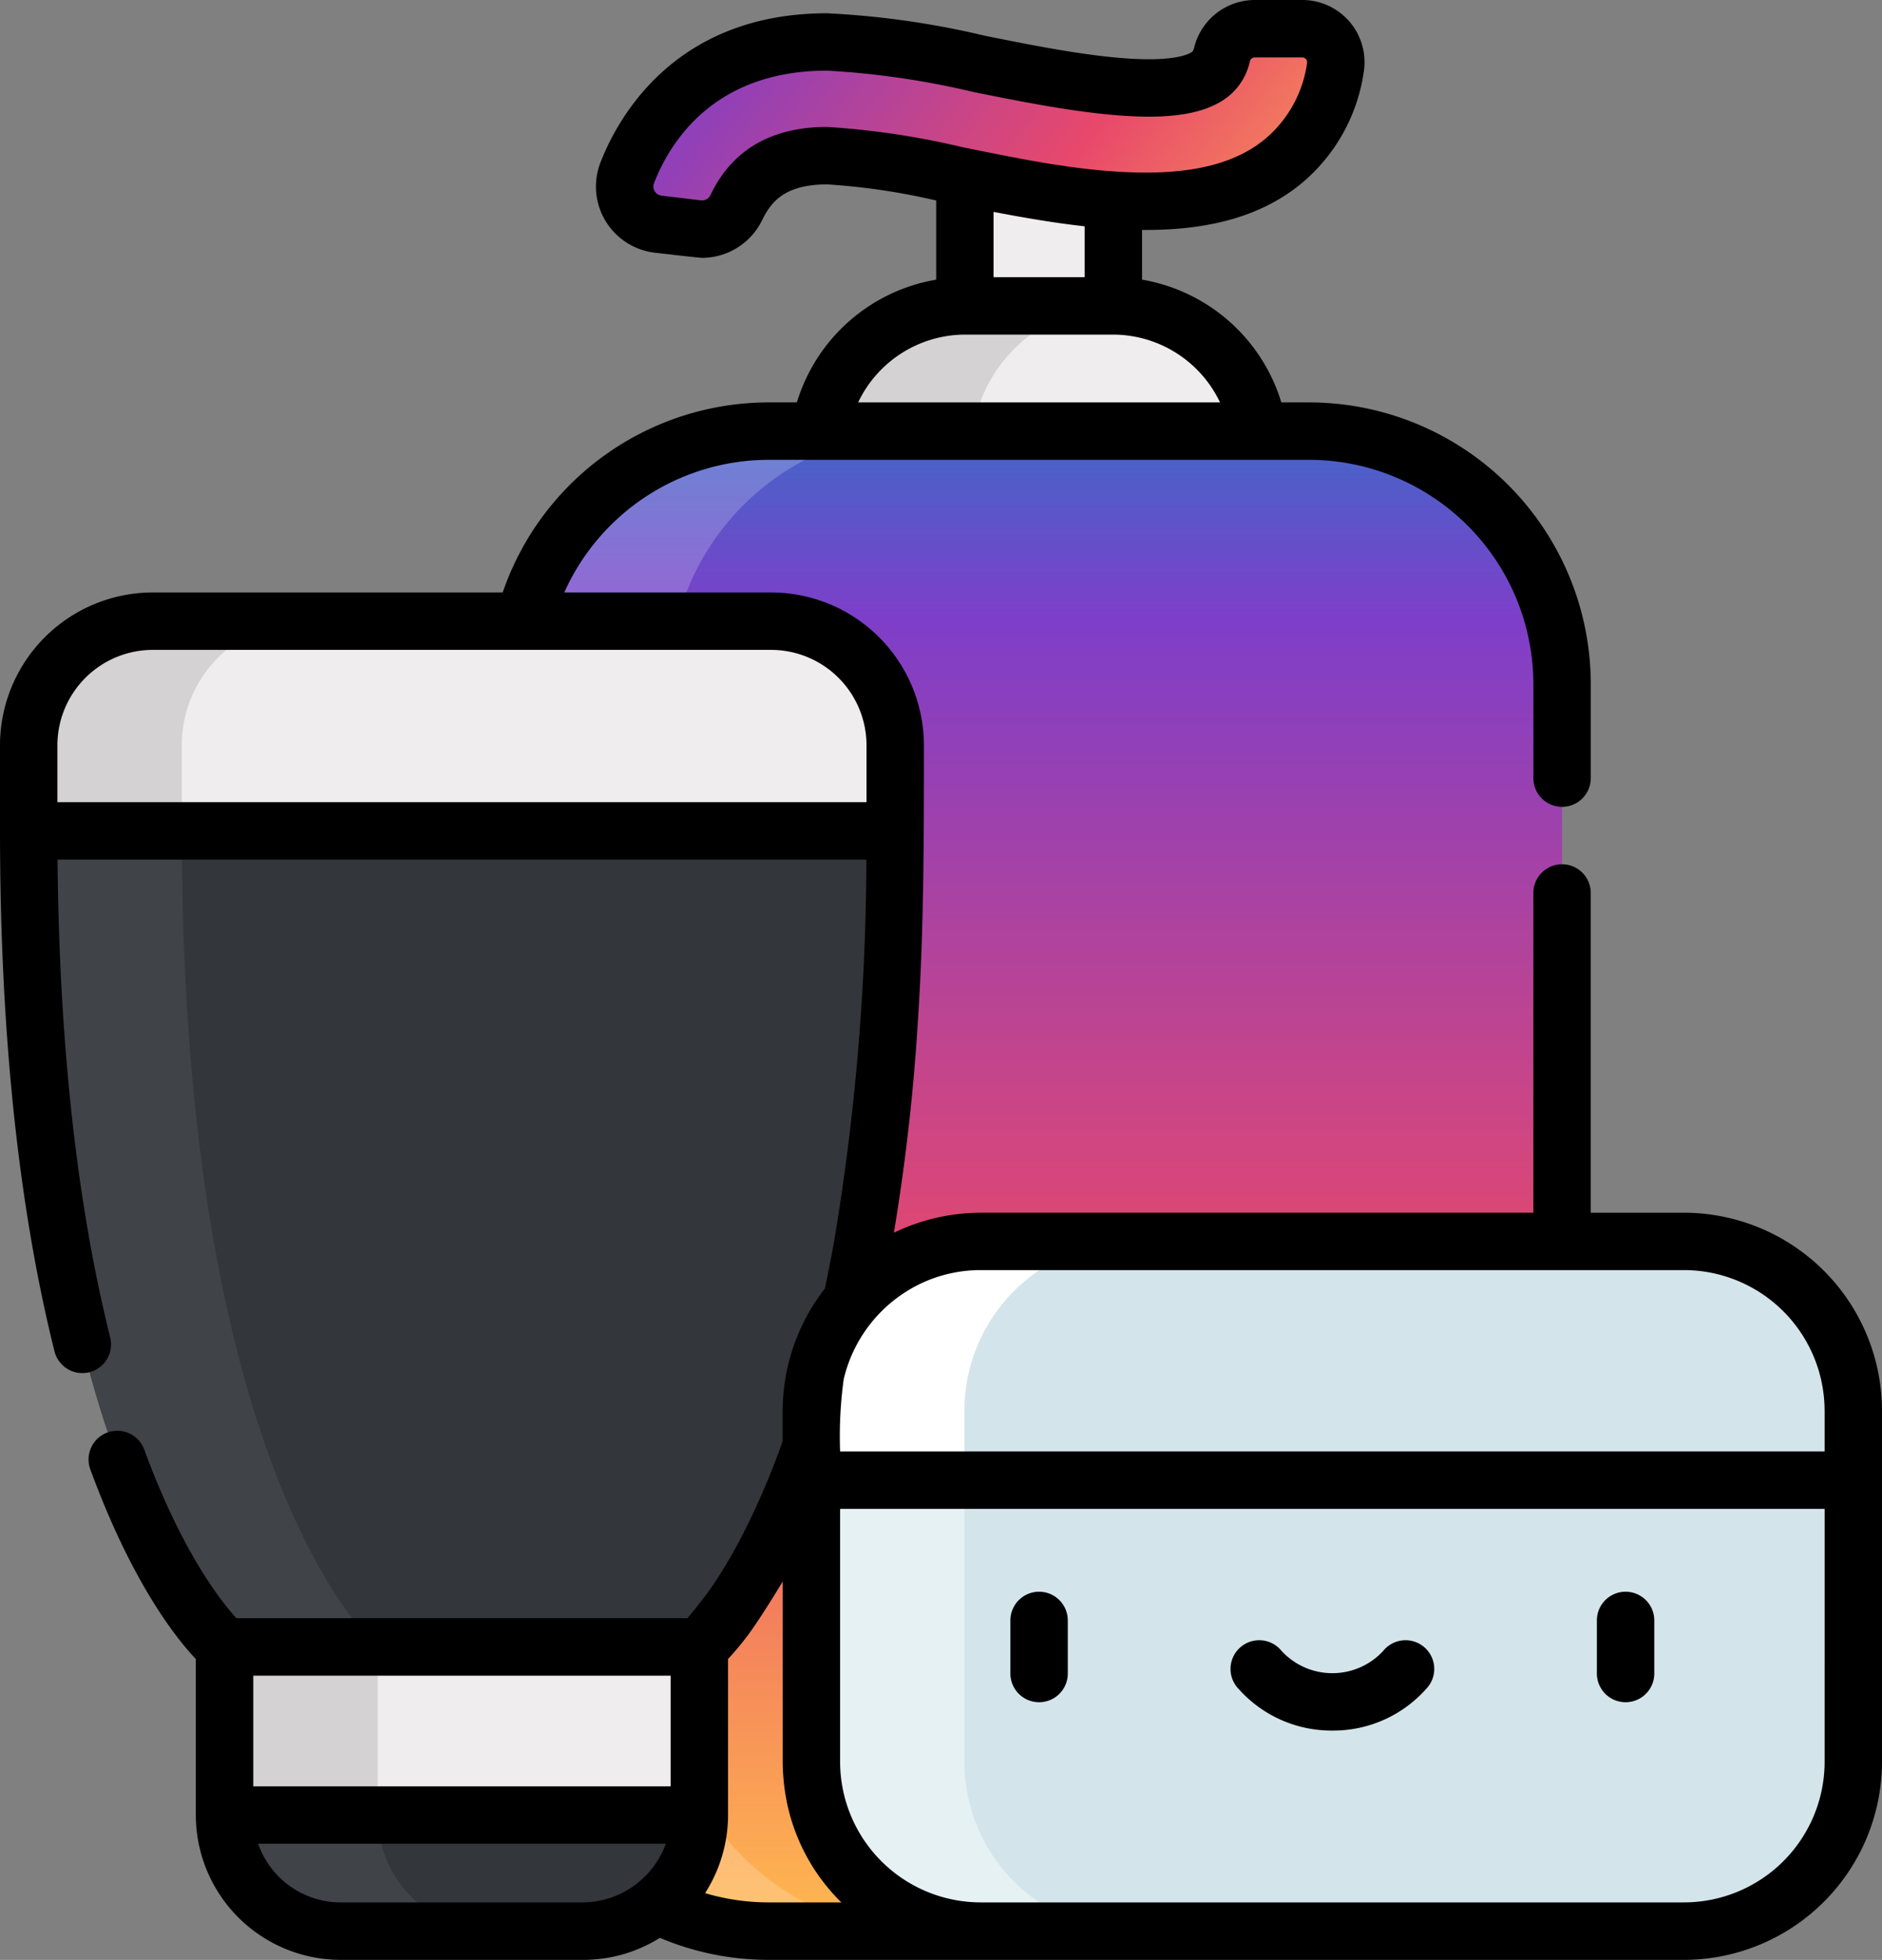 <svg xmlns="http://www.w3.org/2000/svg" xmlns:xlink="http://www.w3.org/1999/xlink" width="139.533" height="145.273" viewBox="0 0 139.533 145.273">
  <rect x="0" y="0" width="139.533" height="145.273" fill="#808080" stroke="none"/>
  <defs>
    <linearGradient id="linear-gradient" x1="-0.099" x2="1.328" y2="0.298" gradientUnits="objectBoundingBox">
      <stop offset="0" stop-color="#4366c9"/>
      <stop offset="0.125" stop-color="#7e3ec9"/>
      <stop offset="0.579" stop-color="#e8486b"/>
      <stop offset="1" stop-color="#ffb84f"/>
    </linearGradient>
    <linearGradient id="linear-gradient-2" x1="0.5" y1="0" x2="0.5" y2="1" xlink:href="#linear-gradient"/>
  </defs>
  <g id="beauty" transform="translate(-10.114)">
    <g id="Group_174" data-name="Group 174" transform="translate(12.242 2.128)">
      <rect id="Rectangle_63" data-name="Rectangle 63" width="11.01" height="19.996" transform="translate(69.406 9.832)" fill="#efedee"/>
      <path id="Path_327" data-name="Path 327" d="M245.8,79.912h-11.01a10.87,10.87,0,0,0-10.87,10.87v6.259h32.751V90.782A10.871,10.871,0,0,0,245.8,79.912Z" transform="translate(-165.382 -59.366)" fill="#efedee"/>
      <path id="Path_328" data-name="Path 328" d="M245.967,79.917c-.057,0-.113,0-.17,0h-11.01a10.87,10.87,0,0,0-10.87,10.87v6.259h11.349V90.783A10.868,10.868,0,0,1,245.967,79.917Z" transform="translate(-165.382 -59.367)" fill="#d4d2d3"/>
      <path id="Path_329" data-name="Path 329" d="M223.565,7.5h-3.533a2.5,2.5,0,0,0-2.413,1.892,2.459,2.459,0,0,1-.834,1.438c-2.675,2.191-11.061.506-17.184-.725a62.4,62.4,0,0,0-11.272-1.622c-8.742,0-13.081,5.249-14.817,9.709a2.808,2.808,0,0,0,2.3,3.8l2.927.35a2.823,2.823,0,0,0,2.883-1.608,7.5,7.5,0,0,1,.553-.977c1.284-1.912,3.3-2.841,6.158-2.841a58.046,58.046,0,0,1,9.612,1.456c8.635,1.736,18.421,3.7,24.184-1.017a11.1,11.1,0,0,0,3.893-6.959A2.482,2.482,0,0,0,223.565,7.5Z" transform="translate(-129.141 -7.5)" fill="url(#linear-gradient)"/>
      <path id="Path_330" data-name="Path 330" d="M203.77,112.626H163.729a18.753,18.753,0,0,0-18.753,18.753v73.683a18.753,18.753,0,0,0,18.753,18.753h40.042a18.753,18.753,0,0,0,18.753-18.753V131.379A18.753,18.753,0,0,0,203.77,112.626Z" transform="translate(-108.839 -82.798)" fill="url(#linear-gradient-2)"/>
      <path id="Path_331" data-name="Path 331" d="M156.325,205.062V131.379a18.753,18.753,0,0,1,18.753-18.753H163.729a18.753,18.753,0,0,0-18.753,18.753v73.683a18.753,18.753,0,0,0,18.753,18.753h11.349A18.753,18.753,0,0,1,156.325,205.062Z" transform="translate(-108.839 -82.798)" fill="#fff" opacity="0.2"/>
      <path id="Path_332" data-name="Path 332" d="M81.858,197.44l-32.122-7.772L17.614,197.44c0,48.368,14.5,60.471,14.523,60.492h0l17.6,6.23,17.6-6.23h0C67.362,257.909,81.858,245.8,81.858,197.44Z" transform="translate(-17.614 -137.98)" fill="#33363a"/>
      <path id="Path_333" data-name="Path 333" d="M43.488,257.933h0c-.025-.021-14.523-12.124-14.523-60.492l26.447-6.4-5.675-1.373-32.122,7.772c0,48.368,14.5,60.471,14.523,60.492h0l17.6,6.23,5.675-2.009Z" transform="translate(-17.614 -137.981)" fill="#404449"/>
      <path id="Path_334" data-name="Path 334" d="M72.658,162.276H26.814a9.2,9.2,0,0,0-9.2,9.2v6.344H81.858v-6.344A9.2,9.2,0,0,0,72.658,162.276Z" transform="translate(-17.614 -118.361)" fill="#efedee"/>
      <path id="Path_335" data-name="Path 335" d="M38.163,162.276H26.814a9.2,9.2,0,0,0-9.2,9.2v6.344H28.963v-6.344A9.2,9.2,0,0,1,38.163,162.276Z" transform="translate(-17.614 -118.361)" fill="#d4d2d3"/>
      <path id="Path_336" data-name="Path 336" d="M86.4,452.216l-17.6,6.231a8.607,8.607,0,0,0,8.607,8.6H95.391a8.607,8.607,0,0,0,8.607-8.6Z" transform="translate(-54.277 -326.034)" fill="#33363a"/>
      <path id="Path_337" data-name="Path 337" d="M80.149,458.447l11.924-4.221L86.4,452.216l-17.6,6.231a8.607,8.607,0,0,0,8.607,8.6H88.757A8.607,8.607,0,0,1,80.149,458.447Z" transform="translate(-54.277 -326.034)" fill="#404449"/>
      <rect id="Rectangle_64" data-name="Rectangle 64" width="35.198" height="12.461" transform="translate(14.523 119.951)" fill="#efedee"/>
      <rect id="Rectangle_65" data-name="Rectangle 65" width="11.349" height="12.461" transform="translate(14.523 119.951)" fill="#d4d2d3"/>
      <path id="Path_338" data-name="Path 338" d="M260.751,355.5l-38.625,8.849v20.877a12.55,12.55,0,0,0,12.551,12.551h52.148a12.55,12.55,0,0,0,12.551-12.551V364.348Z" transform="translate(-164.099 -256.759)" fill="#d3e5ea"/>
      <path id="Path_339" data-name="Path 339" d="M233.474,385.225V364.348l32.95-7.548-5.675-1.3-38.625,8.849v20.877a12.55,12.55,0,0,0,12.551,12.551h11.349A12.55,12.55,0,0,1,233.474,385.225Z" transform="translate(-164.098 -256.759)" fill="#e6f1f4"/>
      <path id="Path_340" data-name="Path 340" d="M299.375,336.864v5.146h-77.25v-5.146a12.55,12.55,0,0,1,12.551-12.551h52.148A12.55,12.55,0,0,1,299.375,336.864Z" transform="translate(-164.098 -234.422)" fill="#d3e5ea"/>
      <path id="Path_341" data-name="Path 341" d="M246.025,324.313H234.676a12.55,12.55,0,0,0-12.551,12.551v5.146h11.349v-5.146A12.55,12.55,0,0,1,246.025,324.313Z" transform="translate(-164.098 -234.422)" fill="#fff"/>
    </g>
    <g id="Group_175" data-name="Group 175" transform="translate(10.114)">
      <path id="Path_342" data-name="Path 342" d="M276.258,424.016a2.128,2.128,0,0,0,2.128-2.128v-3.935a2.128,2.128,0,0,0-4.256,0v3.935A2.128,2.128,0,0,0,276.258,424.016Z" transform="translate(-199.219 -297.841)"/>
      <path id="Path_343" data-name="Path 343" d="M429.509,424.016a2.128,2.128,0,0,0,2.128-2.128v-3.935a2.128,2.128,0,0,0-4.256,0v3.935A2.128,2.128,0,0,0,429.509,424.016Z" transform="translate(-308.987 -297.841)"/>
      <path id="Path_344" data-name="Path 344" d="M339.337,435.358a9.225,9.225,0,0,0,6.968-3.1,2.128,2.128,0,1,0-3.2-2.8,5.125,5.125,0,0,1-7.528,0,2.128,2.128,0,1,0-3.2,2.8A9.225,9.225,0,0,0,339.337,435.358Z" transform="translate(-240.557 -307.082)"/>
      <path id="Path_345" data-name="Path 345" d="M69.194,29.828H67.132A20.866,20.866,0,0,0,47.383,43.915H21.442A11.341,11.341,0,0,0,10.114,55.243v6.344c0,14.863,1.361,27.849,4.046,38.6a2.128,2.128,0,0,0,4.129-1.031c-2.472-9.9-3.786-21.814-3.909-35.439H74.347c0,.054,0,.108,0,.162a173.777,173.777,0,0,1-2.411,28.253c-.152.868-.608,3.12-.663,3.38a14.776,14.776,0,0,0-3.132,9.059v2.257A56.427,56.427,0,0,1,65.2,113.7a36.267,36.267,0,0,1-2.444,4.116c-.506.729-1.664,2.12-1.675,2.132H27.643c-1.139-1.243-4.049-4.915-6.833-12.5a2.128,2.128,0,0,0-4,1.466c3.083,8.4,6.352,12.508,7.823,14.06v11.565a10.746,10.746,0,0,0,10.735,10.732H53.356a10.669,10.669,0,0,0,5.681-1.632,20.643,20.643,0,0,0,8.095,1.632h67.836a14.7,14.7,0,0,0,14.679-14.679V104.57a14.7,14.7,0,0,0-14.679-14.679h-6.914v-23.7a2.128,2.128,0,1,0-4.256,0v23.7h-41a14.9,14.9,0,0,0-6.41,1.483c.01-.061.02-.124.03-.185a152.6,152.6,0,0,0,1.747-15.46c.453-6.824.449-13.651.449-20.486A11.341,11.341,0,0,0,67.286,43.915H51.951a16.617,16.617,0,0,1,15.181-9.831h40.042A16.644,16.644,0,0,1,123.8,50.709v6.968a2.128,2.128,0,1,0,4.256,0V50.709a20.9,20.9,0,0,0-20.881-20.881h-2.062a13.1,13.1,0,0,0-10.326-9.1V17.044c.107,0,.215,0,.323,0,4.9,0,8.653-1.12,11.465-3.424a13.192,13.192,0,0,0,4.642-8.245A4.611,4.611,0,0,0,106.665,0h-3.533a4.636,4.636,0,0,0-4.472,3.483,1.238,1.238,0,0,1-.123.329c-.166.136-.891.58-3.247.58-3.487,0-8.3-.967-12.17-1.745A63.713,63.713,0,0,0,71.43.984c-11.276,0-15.505,7.738-16.8,11.065a4.937,4.937,0,0,0,4.026,6.681s3.318.384,3.513.384a4.978,4.978,0,0,0,4.474-2.846,5.418,5.418,0,0,1,.4-.7c.594-.884,1.63-1.9,4.392-1.9a49.129,49.129,0,0,1,8.09,1.194v5.867A13.1,13.1,0,0,0,69.194,29.828ZM21.442,48.171H67.286a7.08,7.08,0,0,1,7.072,7.072v4.216H14.37V55.243A7.08,7.08,0,0,1,21.442,48.171Zm7.451,84.241v-8.205H59.835v8.205Zm6.479,8.6a6.491,6.491,0,0,1-6.12-4.348H59.476a6.588,6.588,0,0,1-6.12,4.348Zm37.121,0H67.132a16.522,16.522,0,0,1-4.736-.684c.042-.065.077-.133.118-.2a10.775,10.775,0,0,0,1.578-5.594V122.967a21.217,21.217,0,0,0,1.4-1.666c.966-1.266,2.638-4.049,2.653-4.076v13.368a15.56,15.56,0,0,0,.4,3.413,14.516,14.516,0,0,0,3.925,6.986Zm72.9-10.423a10.435,10.435,0,0,1-10.423,10.423H82.82A10.435,10.435,0,0,1,72.4,130.594V111.844h72.994Zm0-26.023v3.018H72.4a30.83,30.83,0,0,1,.269-5.36,10.525,10.525,0,0,1,6.086-7.252,10.363,10.363,0,0,1,4.032-.828h52.183A10.435,10.435,0,0,1,145.391,104.57ZM100.568,29.828H73.737a8.8,8.8,0,0,1,7.91-5.026h11.01A8.8,8.8,0,0,1,100.568,29.828ZM90.53,20.546H83.776V15.705c2.251.432,4.517.822,6.754,1.07v3.771ZM63.505,13.193a9.714,9.714,0,0,0-.71,1.254.7.7,0,0,1-.708.406L59.16,14.5a.684.684,0,0,1-.564-.911c1.214-3.119,4.5-8.353,12.834-8.353A61.162,61.162,0,0,1,82.284,6.82c4.053.815,9.1,1.828,13.006,1.828,2.732,0,4.676-.5,5.944-1.544a4.551,4.551,0,0,0,1.544-2.547.377.377,0,0,1,.354-.3h3.533a.358.358,0,0,1,.356.4,8.937,8.937,0,0,1-3.144,5.673c-2.022,1.656-4.89,2.461-8.77,2.461-4.6,0-9.16-.981-13.651-1.884A58.958,58.958,0,0,0,71.43,9.41C67.857,9.411,65.191,10.683,63.505,13.193Z" transform="translate(-10.114)"/>
    </g>
  </g>
</svg>
